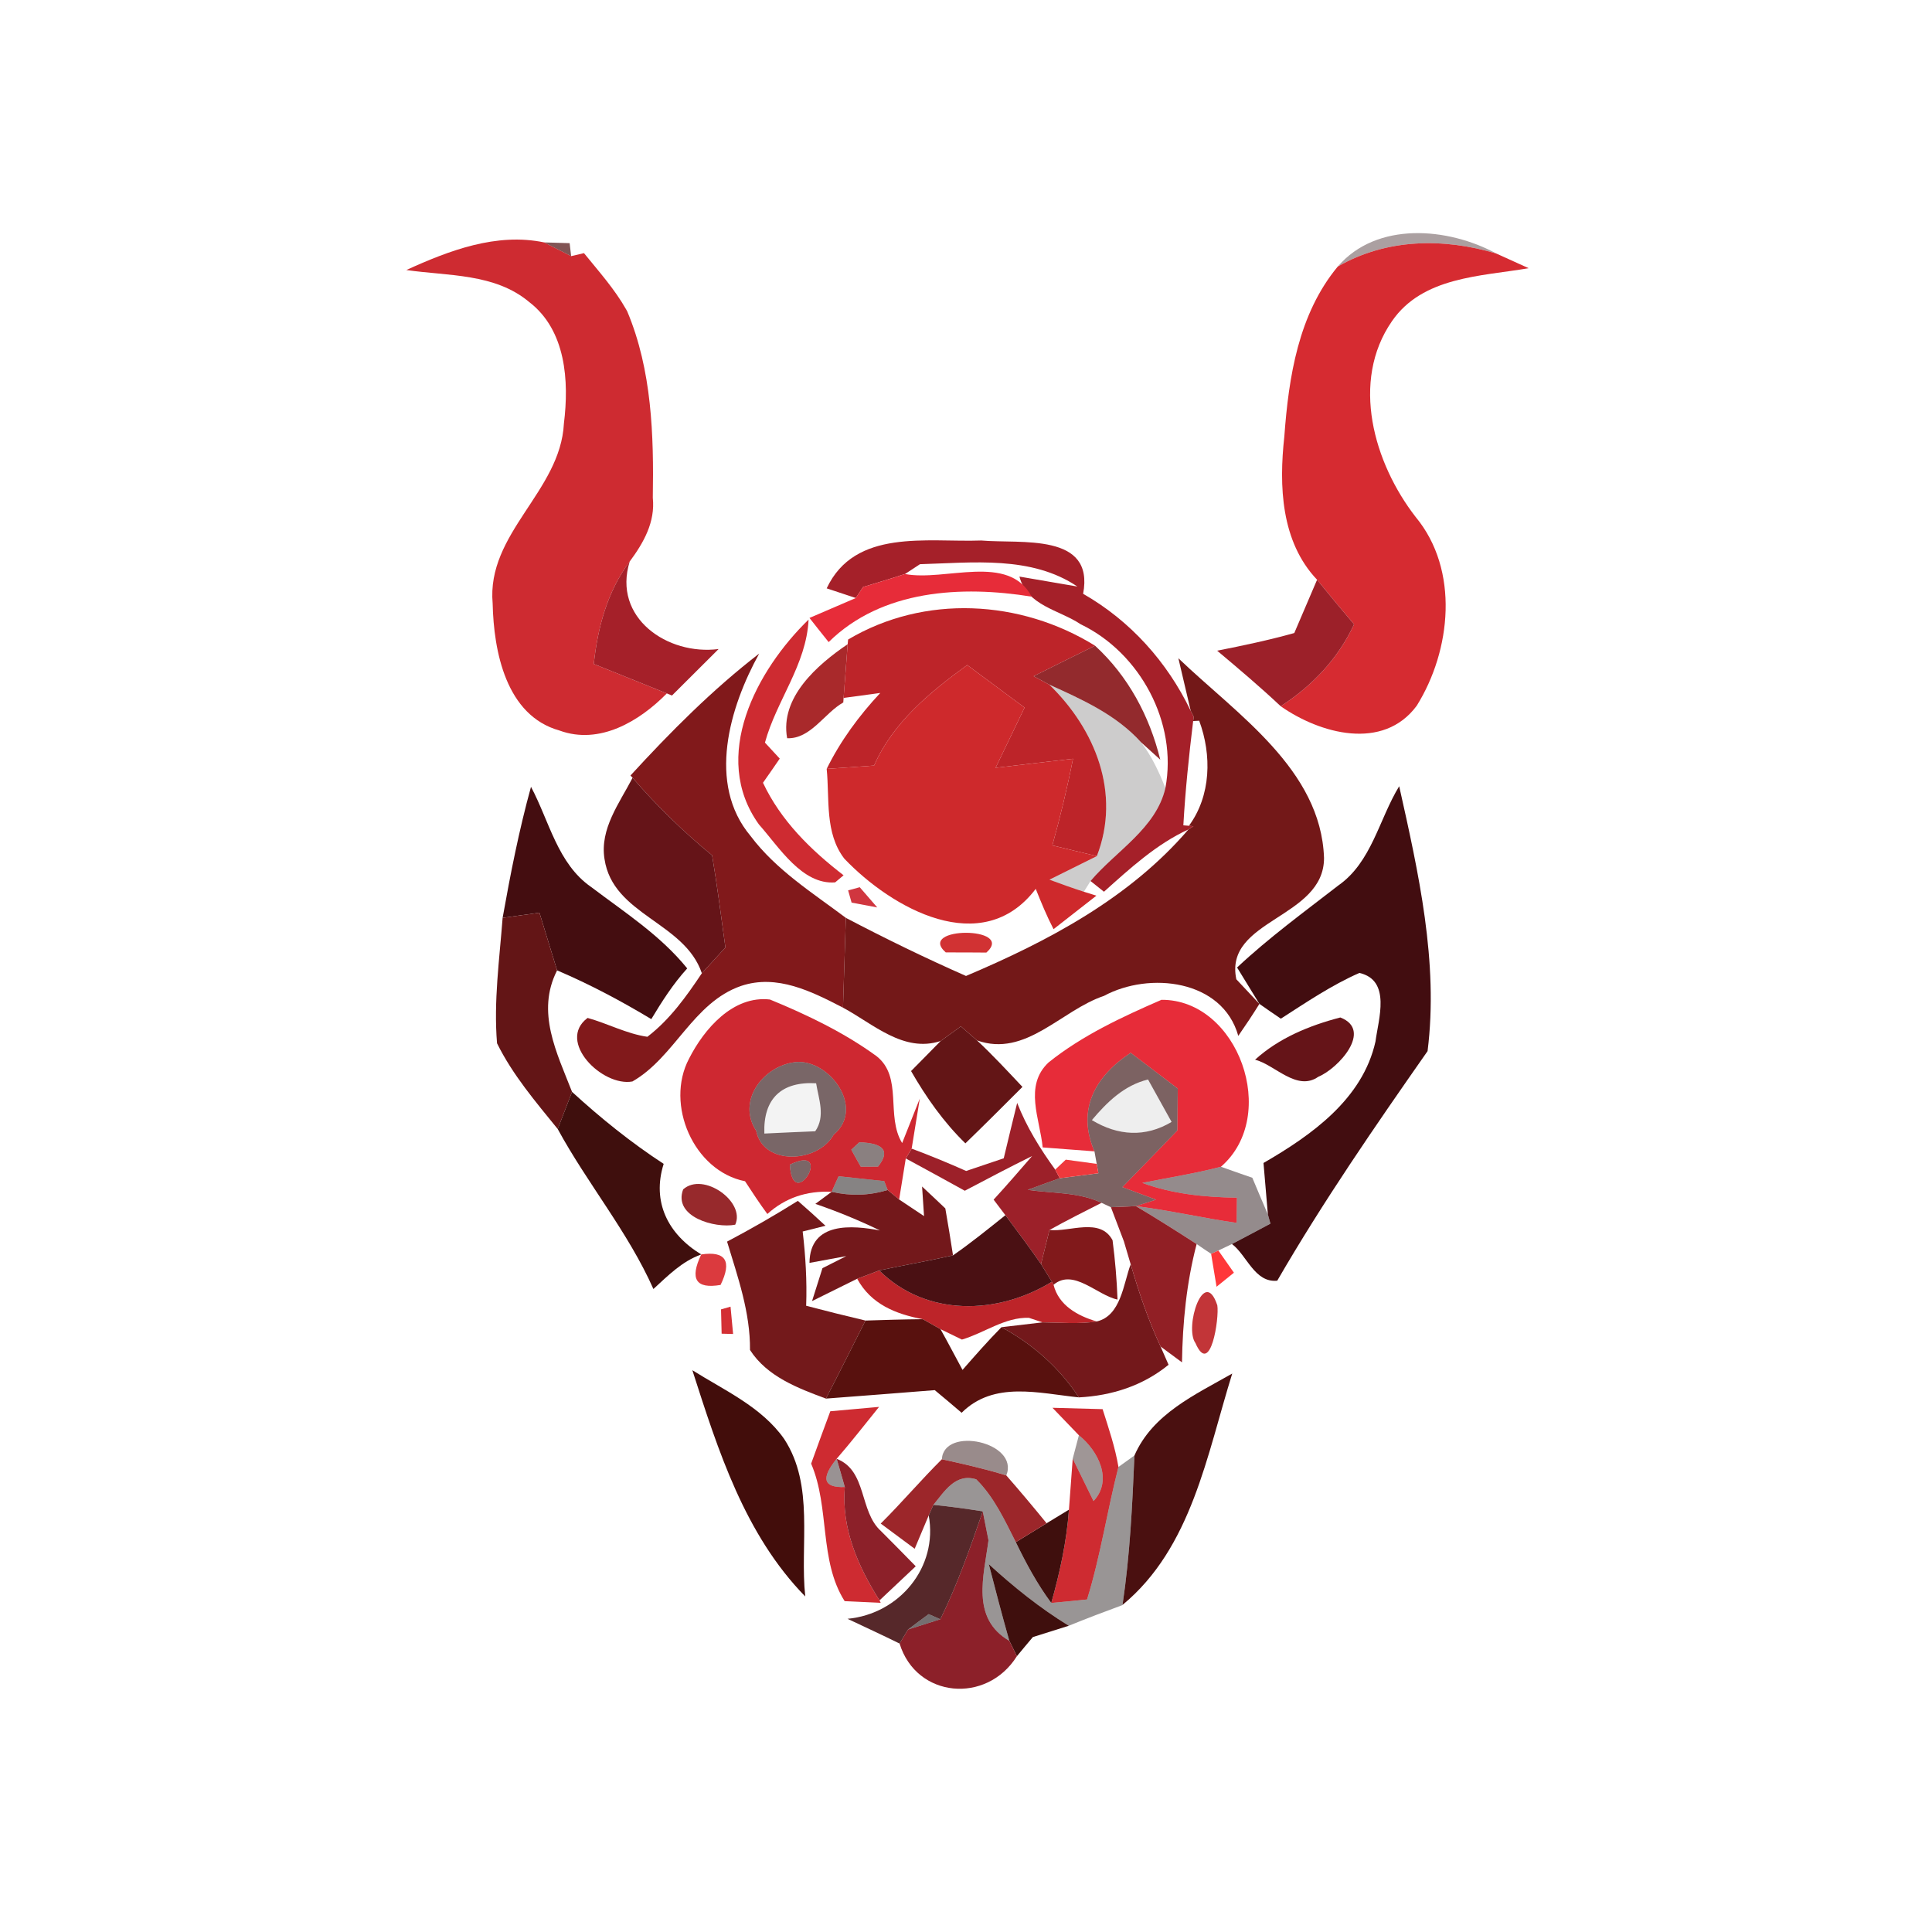 <svg xmlns="http://www.w3.org/2000/svg" width="128pt" height="128pt" viewBox="0 0 128 128"><path fill="#230709" d="M88.63 17.66c2.58-3.01 7.31-2.6 10.51-.86-3.5-1.05-7.28-1-10.51.86z" opacity=".38"/><g fill="#ce2b31"><path d="M26.92 17.89c2.83-1.29 5.97-2.49 9.13-1.83.45.23 1.34.68 1.79.91l.85-.2c.98 1.21 2.03 2.38 2.8 3.74.02.03.05.1.07.13 1.63 3.88 1.76 8.19 1.69 12.34.17 1.61-.61 2.98-1.53 4.22-1.48 1.98-2.12 4.37-2.38 6.79 1.62.65 3.23 1.3 4.84 1.95-1.82 1.85-4.46 3.43-7.11 2.46-3.55-.99-4.36-5.25-4.43-8.41-.42-4.67 4.49-7.42 4.72-11.93.35-2.81.14-6.18-2.3-8.05-2.27-1.91-5.38-1.72-8.14-2.12zM53.57 41.05c-.14 2.99-2.13 5.36-2.89 8.15l.98 1.06c-.27.4-.83 1.2-1.11 1.6 1.18 2.51 3.17 4.46 5.34 6.13l-.56.47c-2.19.17-3.71-2.33-5.05-3.84-3.23-4.49-.16-10.22 3.29-13.57zM55.01 93.5c.81-.07 2.43-.22 3.23-.29-.93 1.15-1.84 2.32-2.81 3.44-1.06 1.3-.88 1.92.54 1.87-.23 2.74.87 5.25 2.3 7.51l.08.16c-.59-.03-1.79-.08-2.39-.11-1.71-2.7-.97-6.19-2.22-9.11.42-1.16.84-2.32 1.27-3.47zM69.73 93.27c.83.02 2.49.07 3.32.09.4 1.26.83 2.52 1.05 3.83-.75 2.92-1.19 5.91-2.08 8.78-.6.06-1.78.18-2.37.23.57-2.02 1.02-4.08 1.17-6.18.06-.85.19-2.54.25-3.38.34.7 1.03 2.1 1.38 2.81 1.31-1.4.29-3.35-.97-4.36-.44-.45-1.31-1.37-1.75-1.82z"/></g><path fill="#511213" d="M36.05 16.06c.42.01 1.26.04 1.69.05l.1.86c-.45-.23-1.34-.68-1.79-.91z" opacity=".72"/><path fill="#d62b31" d="M88.63 17.66c3.23-1.86 7.01-1.91 10.51-.86.54.24 1.6.72 2.14.97-3.18.54-7.03.56-9.06 3.51-2.76 3.99-1.2 9.4 1.57 12.97 2.91 3.51 2.36 8.84.07 12.51-2.23 3.01-6.41 1.85-9.01.03 2.09-1.35 3.81-3.16 4.86-5.43-.83-.97-1.65-1.96-2.45-2.95-2.4-2.53-2.53-6.22-2.17-9.49.29-3.95.93-8.11 3.54-11.26z"/><path fill="#280809" d="M41.49 20.51c.02.03.05.1.07.13-.02-.03-.05-.1-.07-.13z" opacity=".57"/><g fill="#a52029"><path d="M54.77 38.98c1.87-3.98 6.64-3.04 10.24-3.17 2.64.23 7.52-.54 6.75 3.53 3.13 1.79 5.57 4.51 7.13 7.76l.2.39-.04.28c-.28 2.3-.52 4.6-.65 6.91l.37.03.3.03-.33.21c-2.13.98-3.87 2.58-5.6 4.13l-.89-.71c1.68-1.99 4.34-3.48 4.96-6.16.82-4.33-1.68-8.96-5.61-10.85-1.43-.96-3.55-1.22-4.06-3.16.96.16 2.88.5 3.84.66-3.05-2.06-6.95-1.58-10.43-1.48l-.99.65c-.15.04-.44.14-.59.19-.55.17-1.64.51-2.19.67-.12.19-.36.55-.48.73l-1.93-.64zM39.34 43.99c.26-2.42.9-4.81 2.38-6.79-1.16 3.73 2.51 6.24 5.89 5.8-1.03 1.03-2.06 2.05-3.09 3.08l-.34-.14c-1.61-.65-3.22-1.3-4.84-1.95z"/></g><path fill="#060300" d="M57.18 38.89c.55-.16 1.64-.5 2.19-.67-.55.17-1.64.51-2.19.67z" opacity=".42"/><g fill="#e72c39"><path d="M59.37 38.22c.15-.05.44-.15.59-.19 2.66.51 6.86-1.41 8.39 1.5-4.63-.75-9.92-.47-13.45 3.01-.43-.53-.85-1.07-1.27-1.6.76-.33 2.3-.99 3.07-1.32.12-.18.36-.54.48-.73.55-.16 1.64-.5 2.19-.67zM69.47 70.39c2.23-1.79 4.88-3.02 7.48-4.15 5.08-.03 7.85 7.68 3.94 11.06-1.72.45-3.47.72-5.21 1.07 2.01.74 4.14.95 6.27.98 0 .42-.01 1.25-.02 1.67-2.23-.32-4.43-.83-6.67-1.11l1.33-.43c-.56-.21-1.67-.62-2.23-.83 1.22-1.24 2.43-2.5 3.64-3.75.01-.69.02-2.08.03-2.78l-3.12-2.37c-2.33 1.54-3.6 3.74-2.4 6.53-.86-.06-2.57-.2-3.43-.26-.18-1.89-1.26-4.08.39-5.63z"/></g><g fill="#9c2029"><path d="M87.26 38.41c.8.99 1.62 1.98 2.45 2.95-1.05 2.27-2.77 4.08-4.86 5.43-1.36-1.28-2.78-2.48-4.21-3.68 1.72-.34 3.43-.7 5.11-1.17.5-1.18 1-2.35 1.51-3.53zM66.5 76.74c.29-1.22.59-2.45.89-3.67.62 1.59 1.52 3.04 2.52 4.42l.3.57c-.53.19-1.59.57-2.12.77 1.63.24 3.37.14 4.89.86-1.16.59-2.32 1.17-3.45 1.8-.14.56-.42 1.7-.56 2.26-.76-1.1-1.56-2.17-2.36-3.24l-.78-1.03c.87-.95 1.71-1.92 2.55-2.89-1.5.74-2.98 1.52-4.46 2.3-1.3-.72-2.6-1.43-3.91-2.14.1-.16.29-.49.39-.65 1.21.45 2.42.95 3.61 1.48l2.49-.84z"/></g><g fill="#bd2429"><path d="M56.19 42.37c5.05-3 11.42-2.65 16.36.41-1.36.67-2.72 1.34-4.07 2.02l1.04.56c3.05 2.96 4.76 7.2 3.15 11.36-.74-.18-2.21-.53-2.95-.71.53-1.9.99-3.81 1.37-5.74-1.71.19-3.42.4-5.13.6l1.92-3.99c-1.27-.94-2.53-1.88-3.8-2.82-2.47 1.8-4.91 3.79-6.17 6.66-1.05.08-2.09.15-3.14.22.91-1.85 2.14-3.52 3.55-5.03-.61.08-1.82.25-2.43.33.07-.89.2-2.67.27-3.56l.03-.31zM56.79 84.72c.36-.13 1.09-.41 1.46-.55 3.13 3.09 7.85 2.95 11.44.75l.11.2c.34 1.37 1.6 2.06 2.86 2.43-1.19.19-2.39.07-3.59.06-.23-.08-.68-.23-.9-.3-1.58-.06-2.97 1.01-4.44 1.44-.36-.17-1.07-.52-1.42-.69-.3-.17-.88-.5-1.17-.66-1.8-.34-3.43-.99-4.35-2.68z"/></g><path fill="#a72527" d="M52.15 48.91c-.49-2.7 1.99-4.86 4.01-6.23-.07.89-.2 2.67-.27 3.56l-.02.3c-1.25.7-2.16 2.43-3.72 2.37z" opacity=".98"/><path fill="#8e2023" d="M72.55 42.78c2.2 2.02 3.61 4.66 4.32 7.55l-1.27-1.15c-1.64-1.82-3.89-2.83-6.08-3.82l-1.04-.56c1.35-.68 2.71-1.35 4.07-2.02z" opacity=".95"/><path fill="#ce292c" d="M57.91 50.72c1.26-2.87 3.7-4.86 6.17-6.66 1.27.94 2.53 1.88 3.8 2.82l-1.92 3.99c1.71-.2 3.42-.41 5.13-.6-.38 1.93-.84 3.84-1.37 5.74.74.18 2.21.53 2.95.71-.79.39-2.35 1.17-3.14 1.56.75.28 1.51.55 2.28.8l.83.26c-.71.55-2.13 1.66-2.84 2.22-.45-.87-.82-1.77-1.18-2.67-3.55 4.68-9.54 1.29-12.68-2-1.31-1.7-.97-3.95-1.17-5.95 1.05-.07 2.09-.14 3.14-.22z"/><g fill="#81191b"><path d="M41.77 51.38c2.65-2.89 5.42-5.68 8.53-8.08-1.96 3.54-3.48 8.63-.57 12.09 1.69 2.25 4.1 3.76 6.31 5.42-.06 1.98-.13 3.97-.19 5.95-2.07-1.07-4.37-2.24-6.75-1.44-3.19 1.1-4.39 4.72-7.2 6.33-1.99.37-5.05-2.66-2.97-4.21 1.33.37 2.58 1.05 3.96 1.25 1.49-1.14 2.58-2.67 3.61-4.21.39-.42 1.17-1.28 1.56-1.71-.28-2.03-.54-4.07-.88-6.1-1.9-1.56-3.67-3.28-5.27-5.14l-.14-.15zM69.53 81.49c1.33.15 3.36-.86 4.18.68.17 1.3.28 2.61.33 3.93-1.37-.29-2.92-2.09-4.24-.98l-.11-.2-.72-1.17c.14-.56.42-1.7.56-2.26z"/></g><path fill="#731818" d="M78.07 43.61c3.85 3.7 9.45 7.36 9.65 13.23.01 4.02-6.65 4.06-5.81 8.04.38.41 1.14 1.22 1.53 1.63-.45.72-.92 1.43-1.4 2.12-1.05-3.74-5.9-4.27-8.9-2.65-2.84.95-5.18 4.1-8.41 2.95-.27-.23-.8-.69-1.07-.93-.34.25-1.01.73-1.34.97-2.46.8-4.47-1.14-6.47-2.21.06-1.98.13-3.97.19-5.95 2.61 1.37 5.26 2.66 7.96 3.85 5.45-2.31 10.83-5.15 14.74-9.71l.33-.21-.3-.03c1.47-2 1.52-4.69.68-6.96l-.4.02.04-.28-.2-.39c-.21-.88-.62-2.62-.82-3.49z"/><path fill="#060101" d="M69.52 45.36c2.19.99 4.44 2 6.08 3.82.7.91 1.19 1.96 1.61 3.03-.62 2.68-3.28 4.17-4.96 6.16-.11.17-.33.53-.44.71-.77-.25-1.53-.52-2.28-.8.79-.39 2.35-1.17 3.14-1.56 1.61-4.16-.1-8.4-3.15-11.36z" opacity=".2"/><g fill="#651418"><path d="M41.91 51.53c1.6 1.86 3.37 3.58 5.27 5.14.34 2.03.6 4.07.88 6.1-.39.43-1.17 1.29-1.56 1.71-1.15-3.4-5.9-3.85-6.45-7.57-.32-2 .99-3.7 1.86-5.38zM83.15 70.21c1.58-1.44 3.61-2.27 5.65-2.8 2.18.84-.13 3.38-1.46 3.93-1.43 1-2.9-.82-4.19-1.13z"/></g><path fill="#440d10" d="M35.18 52.13c1.21 2.26 1.76 5.1 3.99 6.64 2.22 1.68 4.59 3.2 6.36 5.39-.93 1.02-1.67 2.18-2.38 3.36-2.01-1.21-4.08-2.31-6.24-3.23-.39-1.28-.78-2.55-1.17-3.82-.61.08-1.83.26-2.44.34.52-2.92 1.09-5.82 1.88-8.68z"/><path fill="#420d10" d="M88.66 58.67c2.22-1.55 2.7-4.39 4.04-6.58 1.28 5.72 2.62 11.67 1.88 17.55-3.47 4.96-6.92 9.96-9.96 15.21-1.5.15-2.01-1.69-3-2.43.85-.44 1.7-.9 2.55-1.35l-.17-.61c-.07-.85-.22-2.56-.29-3.41 3.18-1.84 6.57-4.23 7.42-8.05.19-1.47 1.06-4.06-1.07-4.54-1.84.81-3.52 1.95-5.2 3.03-.36-.24-1.07-.73-1.42-.98-.37-.6-1.11-1.81-1.48-2.41 2.1-1.97 4.43-3.67 6.7-5.43z"/><path fill="#ff4142" d="M55.33 58.46c.22.14.65.4.86.53-.21-.13-.64-.39-.86-.53z"/><g fill="#ff4139"><path d="M71.81 59.08c.11-.18.33-.54.44-.71-.11.17-.33.53-.44.71zM58.12 60.12c.9.63.9.63 0 0z"/></g><path fill="#ce2e37" d="M56.19 58.99l.77-.21c.29.34.87 1.01 1.16 1.34l-1.7-.32-.23-.81z" opacity=".96"/><g fill="#631516"><path d="M33.3 60.81c.61-.08 1.83-.26 2.44-.34.39 1.27.78 2.54 1.17 3.82-1.41 2.76-.02 5.46.99 8.05-.24.61-.71 1.85-.95 2.46-1.46-1.8-2.99-3.59-4.02-5.68-.23-2.78.16-5.55.37-8.31zM62.32 68.97c.33-.24 1-.72 1.34-.97.27.24.8.7 1.07.93 1.05.98 2.02 2.03 3.01 3.08-1.26 1.26-2.51 2.51-3.78 3.74-1.44-1.4-2.6-3.05-3.6-4.79.49-.49 1.47-1.49 1.96-1.99z"/></g><g fill="#ff3839"><path d="M60.48 61.48c.3.3.3.3 0 0zM67.37 61.37c.28.28.28.28 0 0z"/></g><path fill="#d02e2f" d="M62.66 63.1c-1.98-1.73 4.66-1.74 2.69.01-.67-.01-2.02-.01-2.69-.01z" opacity=".98"/><path fill="#ce2831" d="M45.65 70.14c1-1.97 2.91-4.2 5.36-3.92 2.46 1.01 4.9 2.18 7.06 3.75 1.77 1.39.6 3.97 1.7 5.76l1.17-2.95c-.14.83-.41 2.49-.54 3.32-.1.16-.29.49-.39.65l-.44 2.72c-.19-.16-.57-.47-.76-.63l-.23-.59-3.02-.32c-.12.26-.35.77-.46 1.03-1.67-.08-3.09.41-4.26 1.47-.52-.7-1-1.44-1.48-2.17-3.41-.68-5.31-5.09-3.71-8.12m6.83.26c-2.03.37-3.64 2.6-2.38 4.52.46 2.33 4.08 2.14 5.13.26 2.19-1.83-.46-5.25-2.75-4.78m3.92 5.77c.15.28.47.85.63 1.13l1.14-.01c.82-1.02.4-1.56-1.24-1.61l-.53.49m-4.07.99c.18 3.32 3.02-1.46 0 0z"/><path fill="#28090b" d="M52.48 70.4c2.29-.47 4.94 2.95 2.75 4.78-1.05 1.88-4.67 2.07-5.13-.26-1.26-1.92.35-4.15 2.38-4.52m-1.84 4.7c.84-.04 2.53-.12 3.37-.15.69-.99.23-2.13.06-3.18-2.29-.13-3.51 1.01-3.43 3.33z" opacity=".62"/><path fill="#370e0f" d="M72.51 76.28c-1.2-2.79.07-4.99 2.4-6.53l3.12 2.37c-.01.7-.02 2.09-.03 2.78-1.21 1.25-2.42 2.51-3.64 3.75.56.21 1.67.62 2.23.83l-1.33.43c-.42.02-1.25.05-1.66.07l-.62-.29c-1.52-.72-3.26-.62-4.89-.86.53-.2 1.59-.58 2.12-.77.64-.08 1.92-.25 2.56-.33l-.11-.62c-.04-.2-.11-.62-.15-.83m-.17-2.07c1.72 1.04 3.54 1.16 5.28.12-.39-.71-1.17-2.11-1.56-2.81-1.57.38-2.71 1.49-3.72 2.69z" opacity=".65"/><path d="M50.64 75.1c-.08-2.32 1.14-3.46 3.43-3.33.17 1.05.63 2.19-.06 3.18-.84.03-2.53.11-3.37.15z" opacity=".05"/><path d="M72.34 74.21c1.01-1.2 2.15-2.31 3.72-2.69.39.7 1.17 2.1 1.56 2.81-1.74 1.04-3.56.92-5.28-.12z" opacity=".07"/><g fill="#3f0f0d"><path d="M36.95 74.8c.24-.61.71-1.85.95-2.46 1.9 1.74 3.91 3.36 6.07 4.77-.8 2.53.3 4.67 2.49 6-1.27.45-2.21 1.41-3.17 2.29-1.68-3.78-4.37-6.98-6.34-10.6zM69.34 100.92c.37-.23 1.11-.68 1.48-.9-.15 2.1-.6 4.16-1.17 6.18-.93-1.25-1.67-2.63-2.35-4.03.51-.31 1.53-.94 2.04-1.25zM65.51 103.63c1.65 1.51 3.39 2.91 5.3 4.08-.6.19-1.79.56-2.38.75-.27.32-.8.95-1.06 1.27-.12-.26-.38-.77-.5-1.02-.48-1.69-.92-3.38-1.36-5.08z"/></g><path fill="#1a0707" d="M56.4 76.17l.53-.49c1.64.05 2.06.59 1.24 1.61l-1.14.01c-.16-.28-.48-.85-.63-1.13z" opacity=".51"/><path fill="#2b090b" d="M52.33 77.16c3.02-1.46.18 3.32 0 0z" opacity=".62"/><path fill="#ef383c" d="M69.91 77.49l.7-.66 2.05.28.11.62c-.64.08-1.92.25-2.56.33l-.3-.57z"/><path fill="#160405" d="M75.68 78.37c1.74-.35 3.49-.62 5.21-1.07.52.19 1.56.55 2.08.73.25.61.77 1.82 1.03 2.43l.17.61c-.85.45-1.7.91-2.55 1.35l-.9.43-.48.22c-.24-.16-.72-.48-.96-.65-1.33-.86-2.66-1.7-4.02-2.51 2.24.28 4.44.79 6.67 1.11.01-.42.02-1.25.02-1.67-2.13-.03-4.26-.24-6.27-.98z" opacity=".46"/><path fill="#0a0303" d="M55.1 78.96c.11-.26.34-.77.46-1.03l3.02.32.23.59c-1.21.37-2.44.41-3.71.12z" opacity=".49"/><path fill="#921f22" d="M45.26 78.8c1.33-1.19 4.15.82 3.45 2.34-1.34.26-4.13-.52-3.45-2.34z" opacity=".95"/><g fill="#73181b"><path d="M55.1 78.96c1.27.29 2.5.25 3.71-.12.19.16.57.47.76.63.41.28 1.24.82 1.65 1.1l-.13-1.96c.39.36 1.16 1.09 1.54 1.45.18 1.03.35 2.07.51 3.11-1.62.37-3.27.65-4.89 1-.37.14-1.1.42-1.46.55-.75.37-2.25 1.11-2.99 1.48l.69-2.18c.39-.2 1.18-.6 1.58-.8-.61.11-1.83.34-2.44.45.03-2.76 2.86-2.49 4.67-2.15-1.39-.67-2.82-1.26-4.28-1.76l1.08-.8zM74.91 83.76c.54 1.86 1.16 3.69 1.98 5.45l.53 1.21c-1.7 1.39-3.77 2.05-5.94 2.16-1.3-1.97-3.06-3.53-5.13-4.65l2.72-.32c1.2.01 2.4.13 3.59-.06 1.61-.37 1.77-2.51 2.25-3.79z"/></g><path fill="#73191b" d="M52.86 79.56c.62.54 1.23 1.09 1.83 1.65l-1.51.38c.19 1.63.29 3.27.23 4.92 1.3.34 2.61.67 3.93.98-.87 1.73-1.73 3.45-2.62 5.17-1.86-.69-3.9-1.46-5.03-3.22.02-2.5-.81-4.83-1.52-7.18 1.59-.84 3.16-1.74 4.69-2.7z"/><path fill="#911f25" d="M73.6 79.98c.41-.02 1.24-.05 1.66-.07 1.36.81 2.69 1.65 4.02 2.51-.67 2.56-.93 5.2-.97 7.84l-1.42-1.05c-.82-1.76-1.44-3.59-1.98-5.45-.11-.38-.34-1.14-.45-1.52-.22-.57-.65-1.7-.86-2.26z"/><path fill="#4a1013" d="M63.14 83.17c1.2-.83 2.33-1.75 3.47-2.66.8 1.07 1.6 2.14 2.36 3.24l.72 1.17c-3.59 2.2-8.31 2.34-11.44-.75 1.62-.35 3.27-.63 4.89-1z"/><path fill="#d92e32" d="M46.46 83.11c1.62-.24 2.05.44 1.28 2.02-1.64.28-2.06-.39-1.28-2.02z" opacity=".94"/><path fill="#ff3739" d="M80.24 83.07l.48-.22 1.03 1.47c-.29.23-.86.7-1.15.93l-.36-2.18z"/><path fill="#f73439" d="M47.77 86.75c-.32-.4-.32-.4 0 0z"/><path fill="#be292c" d="M79.2 88.98c-.75-1.04.57-5.15 1.45-2.5.14.83-.45 4.79-1.45 2.5z" opacity=".94"/><path fill="#d22b30" d="M47.77 86.75l.63-.18c.04.45.13 1.35.17 1.81l-.76-.02-.04-1.61z" opacity=".98"/><path fill="#58110e" d="M61.14 87.4c.29.16.87.49 1.17.66.5.89.97 1.8 1.46 2.7.84-.96 1.68-1.92 2.58-2.83 2.07 1.12 3.83 2.68 5.13 4.65-2.65-.27-5.63-1.11-7.77 1.02-.44-.38-1.33-1.13-1.78-1.5-2.4.19-4.8.38-7.21.56.89-1.72 1.75-3.44 2.62-5.17 1.26-.04 2.53-.08 3.8-.09z"/><path fill="#420d0b" d="M45.87 90.78c2.13 1.34 4.59 2.43 6.08 4.55 2.03 3.1 1.03 6.99 1.4 10.44-4.01-4.1-5.77-9.67-7.48-14.99z"/><path fill="#4a1010" d="M75.16 96.43c1.2-2.76 4.03-4.03 6.48-5.43-1.68 5.37-2.68 11.54-7.27 15.33.49-3.28.65-6.6.79-9.9z"/><path fill="#1c0607" d="M71.48 95.09c1.26 1.01 2.28 2.96.97 4.36-.35-.71-1.04-2.11-1.38-2.81.1-.39.31-1.16.41-1.55z" opacity=".42"/><path fill="#270909" d="M62.4 96.68c.13-2.22 5.16-1.14 4.27 1.07-1.4-.43-2.83-.76-4.27-1.07z" opacity=".47"/><path fill="#140405" d="M55.97 98.52c-1.42.05-1.6-.57-.54-1.87.14.47.41 1.4.54 1.87z" opacity=".43"/><g fill="#8c2029"><path d="M55.43 96.65c2.03.78 1.48 3.48 2.94 4.79.77.77 1.54 1.55 2.3 2.33-.6.57-1.8 1.7-2.4 2.26-1.43-2.26-2.53-4.77-2.3-7.51-.13-.47-.4-1.4-.54-1.87zM62.3 107.28c1.13-2.3 1.98-4.73 2.81-7.15.1.48.29 1.44.38 1.92-.31 2.38-1.18 5.17 1.38 6.66.12.25.38.76.5 1.02-2 3.19-6.66 2.78-7.77-.84l.56-.93c.54-.17 1.61-.51 2.14-.68z"/></g><path fill="#9a2226" d="M62.4 96.68c1.44.31 2.87.64 4.27 1.07.91 1.04 1.8 2.1 2.67 3.17-.51.31-1.53.94-2.04 1.25-.74-1.46-1.44-2.99-2.62-4.16-1.37-.43-2.1.79-2.84 1.69-.08.18-.23.53-.31.7l-.93 2.21c-.56-.42-1.68-1.25-2.25-1.67 1.39-1.38 2.66-2.88 4.05-4.26z" opacity=".98"/><path fill="#0c0303" d="M74.1 97.19l1.06-.76c-.14 3.3-.3 6.62-.79 9.9v.01c-1.2.44-2.38.89-3.56 1.37-1.91-1.17-3.65-2.57-5.3-4.08.44 1.7.88 3.39 1.36 5.08-2.56-1.49-1.69-4.28-1.38-6.66-.09-.48-.28-1.44-.38-1.92-1.08-.17-2.18-.32-3.27-.43.74-.9 1.47-2.12 2.84-1.69 1.18 1.17 1.88 2.7 2.62 4.16.68 1.4 1.42 2.78 2.35 4.03.59-.05 1.77-.17 2.37-.23.89-2.87 1.33-5.86 2.08-8.78z" opacity=".42"/><path fill="#410e10" d="M61.53 100.4c.08-.17.23-.52.31-.7 1.09.11 2.19.26 3.27.43-.83 2.42-1.68 4.85-2.81 7.15l-.77-.34c-.34.25-1.03.76-1.37 1.02l-.56.93c-1.14-.56-2.3-1.1-3.45-1.64 3.43-.32 6.01-3.41 5.38-6.85z" opacity=".89"/><path fill="#0d0304" d="M60.16 107.96c.34-.26 1.03-.77 1.37-1.02l.77.34c-.53.17-1.6.51-2.14.68z" opacity=".57"/></svg>